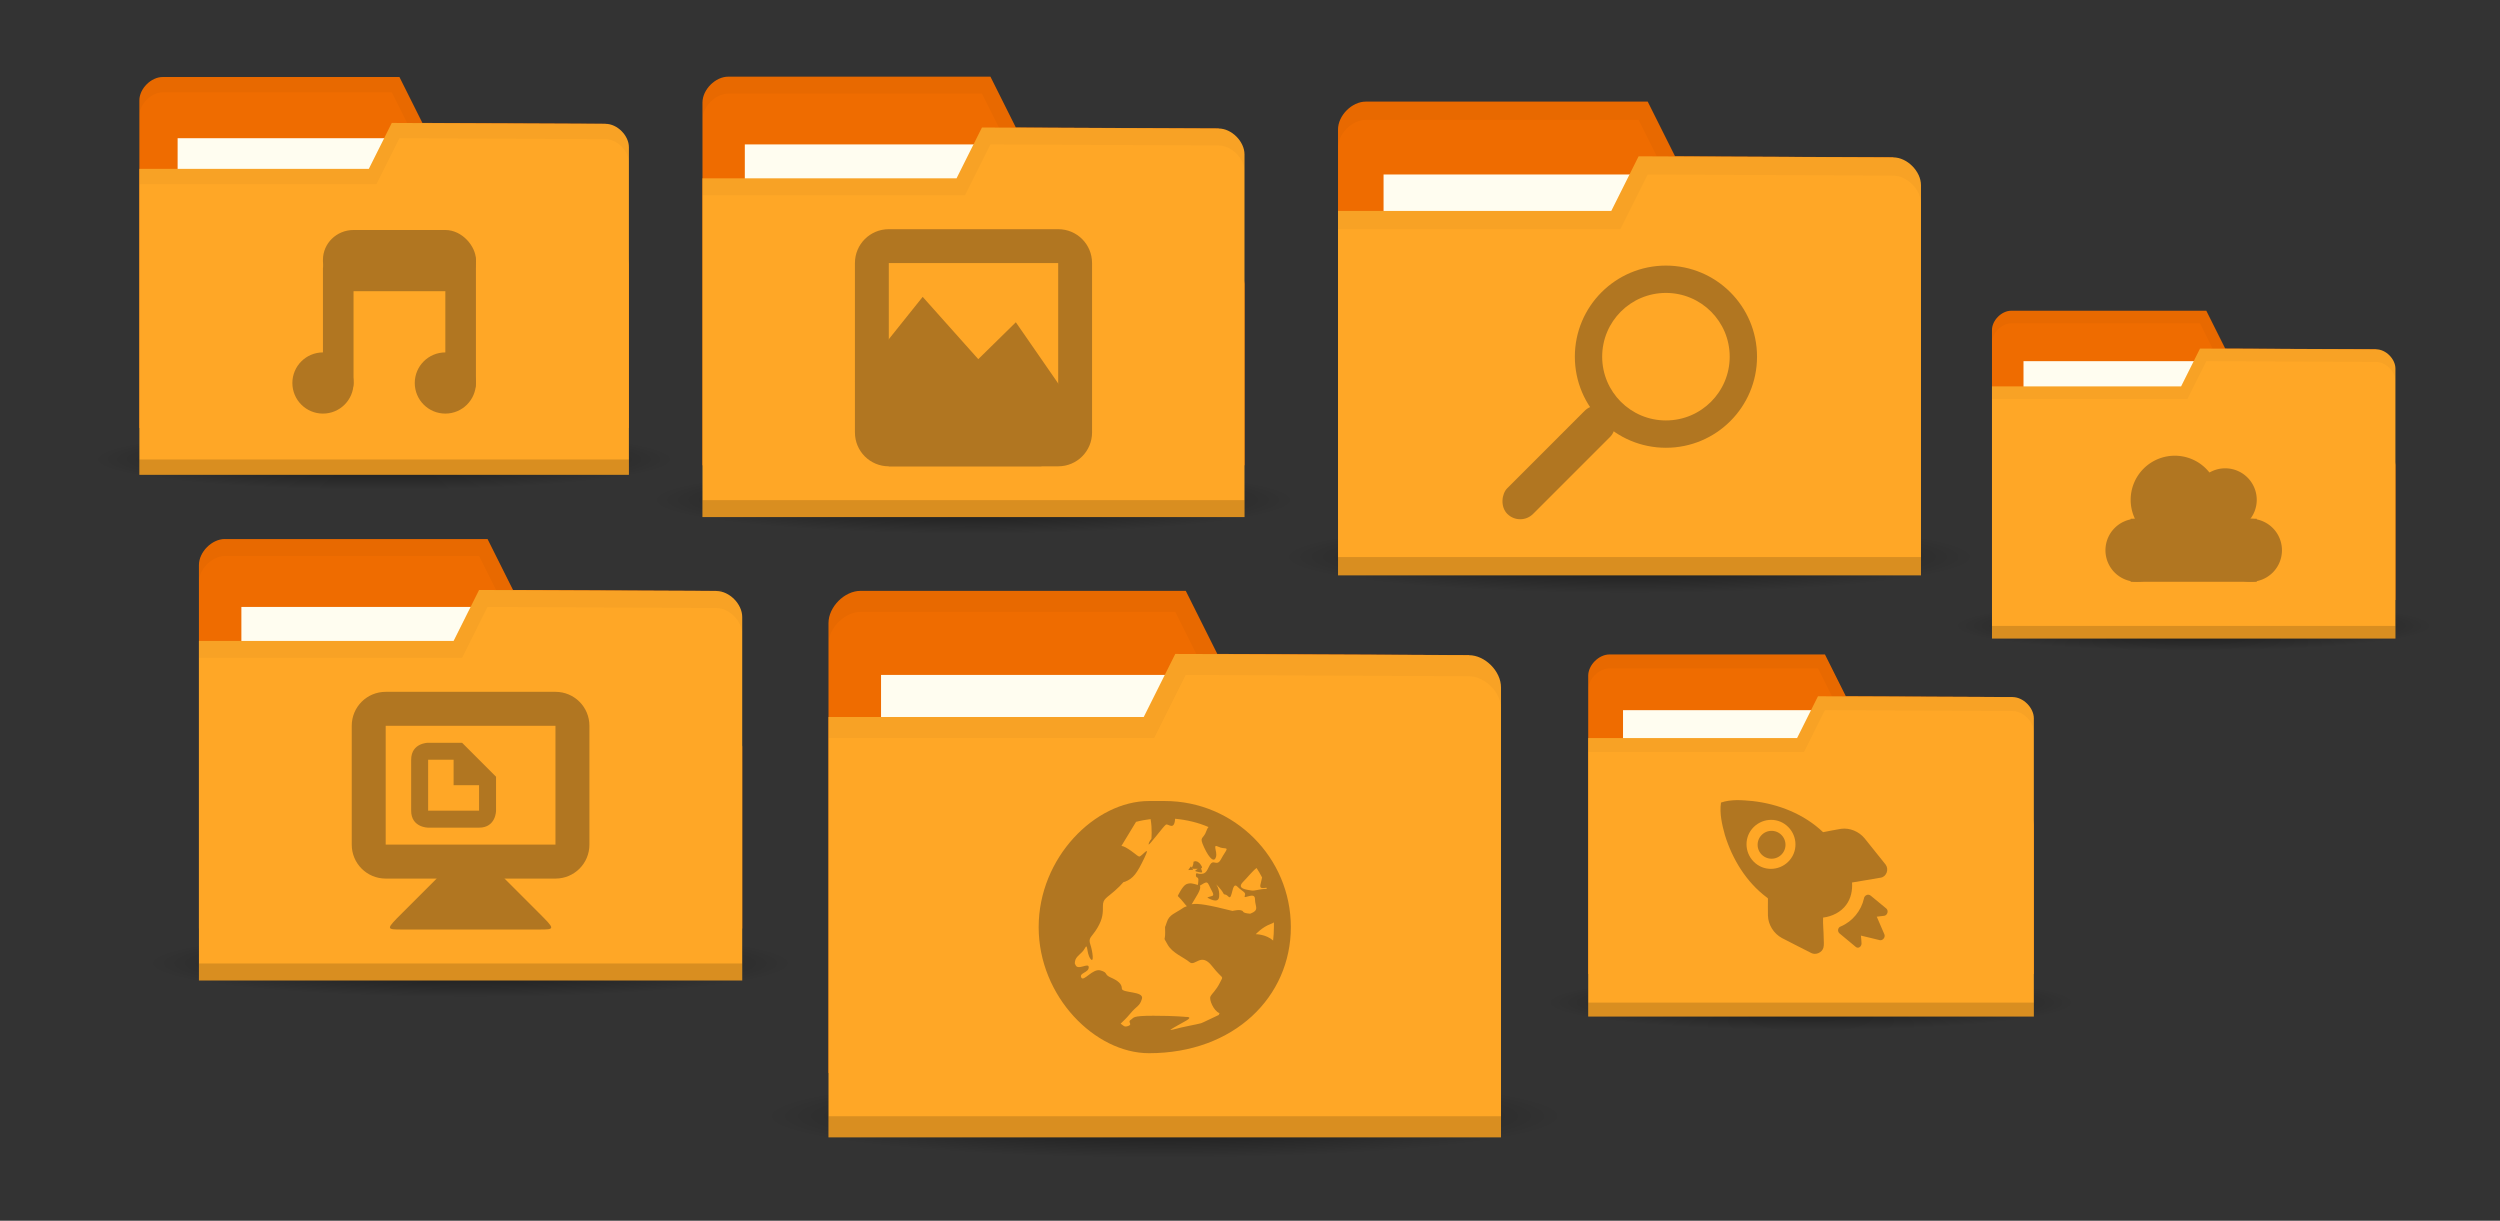 <?xml version="1.0" encoding="UTF-8" standalone="no"?>
<!-- Created with Inkscape (http://www.inkscape.org/) -->

<svg
   xmlns:dc="http://purl.org/dc/elements/1.1/"
   xmlns:cc="http://creativecommons.org/ns#"
   xmlns:rdf="http://www.w3.org/1999/02/22-rdf-syntax-ns#"
   xmlns:svg="http://www.w3.org/2000/svg"
   xmlns="http://www.w3.org/2000/svg"
   xmlns:sodipodi="http://sodipodi.sourceforge.net/DTD/sodipodi-0.dtd"
   xmlns:inkscape="http://www.inkscape.org/namespaces/inkscape"
   width="1024"
   height="500"
   viewBox="0 0 1024 500"
   id="svg2"
   version="1.1"
   inkscape:version="0.91 r13725"
   sodipodi:docname="feature.svg"
   inkscape:export-filename="/home/julijonas/progr/android/LibreExplorer/branding/feature.png"
   inkscape:export-xdpi="90"
   inkscape:export-ydpi="90">
  <rect x="0" y="0" width="1024" height="500" fill="#333333" stroke="none"/>
  <defs
     id="defs4">
    <radialGradient
       gradientUnits="userSpaceOnUse"
       gradientTransform="matrix(1,0,0,0.104,0,50.597)"
       r="33.5"
       cy="56.5"
       cx="32.5"
       id="radialGradient3964">
      <stop
         id="stop7796"
         style="stop-color:#000;stop-opacity:1" />
      <stop
         id="stop7798"
         style="stop-color:#000;stop-opacity:0"
         offset="1" />
    </radialGradient>
    <radialGradient
       gradientUnits="userSpaceOnUse"
       gradientTransform="matrix(1,0,0,0.104,0,50.597)"
       r="33.5"
       cy="56.5"
       cx="32.5"
       id="radialGradient3964-5">
      <stop
         id="stop7921"
         style="stop-color:#000;stop-opacity:1" />
      <stop
         id="stop7923"
         style="stop-color:#000;stop-opacity:0"
         offset="1" />
    </radialGradient>
    <radialGradient
       gradientUnits="userSpaceOnUse"
       gradientTransform="matrix(1,0,0,0.104,0,50.597)"
       r="33.5"
       cy="56.5"
       cx="32.5"
       id="radialGradient3964-1">
      <stop
         id="stop8485"
         style="stop-color:#000;stop-opacity:1" />
      <stop
         id="stop8487"
         style="stop-color:#000;stop-opacity:0"
         offset="1" />
    </radialGradient>
    <radialGradient
       gradientUnits="userSpaceOnUse"
       gradientTransform="matrix(1,0,0,0.104,0,50.597)"
       r="33.5"
       cy="56.5"
       cx="32.5"
       id="radialGradient3964-50">
      <stop
         id="stop8837"
         style="stop-color:#000;stop-opacity:1" />
      <stop
         id="stop8839"
         style="stop-color:#000;stop-opacity:0"
         offset="1" />
    </radialGradient>
    <radialGradient
       gradientUnits="userSpaceOnUse"
       gradientTransform="matrix(1,0,0,0.104,0,50.597)"
       r="33.5"
       cy="56.5"
       cx="32.5"
       id="radialGradient3964-2">
      <stop
         id="stop9688"
         style="stop-color:#000;stop-opacity:1" />
      <stop
         id="stop9690"
         style="stop-color:#000;stop-opacity:0"
         offset="1" />
    </radialGradient>
    <radialGradient
       gradientUnits="userSpaceOnUse"
       gradientTransform="matrix(1,0,0,0.104,0,50.597)"
       r="33.5"
       cy="56.5"
       cx="32.5"
       id="radialGradient3964-4">
      <stop
         id="stop10009"
         style="stop-color:#000;stop-opacity:1" />
      <stop
         id="stop10011"
         style="stop-color:#000;stop-opacity:0"
         offset="1" />
    </radialGradient>
    <radialGradient
       gradientUnits="userSpaceOnUse"
       gradientTransform="matrix(1,0,0,0.104,0,50.597)"
       r="33.5"
       cy="56.5"
       cx="32.5"
       id="radialGradient3964-8">
      <stop
         id="stop10492"
         style="stop-color:#000;stop-opacity:1" />
      <stop
         id="stop10494"
         style="stop-color:#000;stop-opacity:0"
         offset="1" />
    </radialGradient>
  </defs>
  <sodipodi:namedview
     id="base"
     pagecolor="#744500"
     bordercolor="#666666"
     borderopacity="1.0"
     inkscape:pageopacity="1"
     inkscape:pageshadow="2"
     inkscape:zoom="0.98994949"
     inkscape:cx="189.74904"
     inkscape:cy="236.89256"
     inkscape:document-units="px"
     inkscape:current-layer="layer1"
     showgrid="false"
     units="px"
     inkscape:window-width="1366"
     inkscape:window-height="724"
     inkscape:window-x="0"
     inkscape:window-y="0"
     inkscape:window-maximized="1" />
  <g
     inkscape:label="Layer 1"
     inkscape:groupmode="layer"
     id="layer1"
     transform="translate(0,-552.362)">
    <g
       id="g7800"
       transform="matrix(3.469,0,0,3.469,287.733,-2865.671)">
      <path
         id="path7802"
         style="opacity:0.6;fill:url(#radialGradient3964);fill-opacity:1;stroke:none"
         transform="matrix(1.134,0,0,1.143,-4.866,979.791)"
         d="m 66,56.5 a 33.5,3.5 0 1 1 -67,0 33.5,3.5 0 1 1 67,0 z"
         inkscape:connector-curvature="0" />
      <path
         id="path7804"
         style="fill:#ef6c00;fill-opacity:1;stroke:none"
         d="m 0,997.42 0,42.823 64,0 0,-21.412 -3.048,-18.353 -23.952,-0.118 -3,-6 -30.952,0 C 1.524,994.36 0,995.889 0,997.419 Z"
         inkscape:connector-curvature="0" />
      <rect
         id="rect7806"
         style="fill:#fffdf0;fill-opacity:1;stroke:none"
         y="1002.36"
         x="5"
         height="11.882"
         width="31.571" />
      <path
         id="path7808"
         style="opacity:0.03;fill:#000000;fill-opacity:1;stroke:none"
         transform="translate(0,988.362)"
         d="M 3.062,6 C 1.539,6 0,7.533 0,9.062 l 0,2 C 0,9.533 1.539,8 3.062,8 L 33,8 36,14 60.938,14.125 64,32.469 l 0,-2 L 60.938,12.125 37,12 34,6 Z"
         inkscape:connector-curvature="0" />
      <path
         id="path7810"
         style="fill:#ffa726;fill-opacity:1;stroke:none"
         d="m 64,1003.54 0,42.824 -64,0 0,-40 30,0 3,-6 27.952,0.118 c 1.524,0 3.048,1.529 3.048,3.059 z"
         inkscape:connector-curvature="0" />
      <path
         id="path7812"
         style="opacity:0.15;fill:#000000;fill-opacity:1;stroke:none"
         d="m 0,1044.36 0,2 64,0 0,-2 z"
         inkscape:connector-curvature="0" />
      <path
         id="path7814"
         style="opacity:0.03;fill:#000000;fill-opacity:1;stroke:none"
         transform="translate(0,988.362)"
         d="m 33,12 -3,6 -30,0 0,2 31,0 3,-6 26.938,0.125 c 1.524,0 3.063,1.533 3.063,3.063 l 0,-2 c 0,-1.529 -1.539,-3.063 -3.063,-3.063 z"
         inkscape:connector-curvature="0" />
      <g
         id="g7816"
         style="opacity:1"
         transform="matrix(2,0,0,2,60.843,-1040.591)">
        <g
           id="g7818"
           style="fill:#b17621;fill-opacity:1"
           transform="translate(-22.421,1025.477)">
          <g
             id="g7820"
             style="fill-rule:evenodd"
             transform="translate(0,-1036.362)">
            <path
               id="path7822"
               d="m 1,1046.36 4,-5 3.282,3.678 2.218,-2.178 4.5,6.5 -3,2 -9,0 z"
               inkscape:connector-curvature="0" />
          </g>
        </g>
        <path
           id="path7824"
           style="fill:#b17621;fill-opacity:1"
           d="m -19.421,1026.48 c -1.108,0 -2,0.892 -2,2 l 0,10 c 0,1.108 0.892,2 2,2 l 10,0 c 1.108,0 2,-0.892 2,-2 l 0,-10 c 0,-1.108 -0.892,-2 -2,-2 z m 0,2 10,0 0,10 -10,0 z"
           inkscape:connector-curvature="0" />
      </g>
    </g>
    <flowRoot
       xml:space="preserve"
       id="flowRoot7846"
       style="fill:black;stroke:none;stroke-opacity:1;stroke-width:1px;stroke-linejoin:miter;stroke-linecap:butt;fill-opacity:1;font-family:sans-serif;font-style:normal;font-weight:normal;font-size:40px;line-height:125%;letter-spacing:0px;word-spacing:0px"><flowRegion
         id="flowRegion7848"><rect
           id="rect7850"
           width="287.893"
           height="181.827"
           x="396.99"
           y="208.066" /></flowRegion><flowPara
         id="flowPara7852" /></flowRoot>    <flowRoot
       xml:space="preserve"
       id="flowRoot7854"
       style="fill:black;stroke:none;stroke-opacity:1;stroke-width:1px;stroke-linejoin:miter;stroke-linecap:butt;fill-opacity:1;font-family:sans-serif;font-style:normal;font-weight:normal;font-size:40px;line-height:125%;letter-spacing:0px;word-spacing:0px"><flowRegion
         id="flowRegion7856"><rect
           id="rect7858"
           width="405.071"
           height="258.599"
           x="260.619"
           y="128.264" /></flowRegion><flowPara
         id="flowPara7860" /></flowRoot>    <g
       id="g7925"
       transform="matrix(3.731,0,0,3.731,548.051,-3115.973)">
      <path
         id="path7927"
         style="opacity:0.6;fill:url(#radialGradient3964-5);fill-opacity:1;stroke:none"
         transform="matrix(1.134,0,0,1.143,-4.866,979.791)"
         d="M 66,56.5 C 66,58.433 51.002,60 32.5,60 13.998,60 -1,58.433 -1,56.5 -1,54.567 13.998,53 32.5,53 51.002,53 66,54.567 66,56.5 Z"
         inkscape:connector-curvature="0" />
      <path
         id="path7929"
         style="fill:#ef6c00;fill-opacity:1;stroke:none"
         d="m 0,997.42 0,42.823 64,0 0,-21.412 -3.048,-18.353 -23.952,-0.118 -3,-6 -30.952,0 C 1.524,994.36 0,995.889 0,997.419 Z"
         inkscape:connector-curvature="0" />
      <rect
         id="rect7931"
         style="fill:#fffdf0;fill-opacity:1;stroke:none"
         y="1002.36"
         x="5"
         height="11.882"
         width="31.571" />
      <path
         id="path7933"
         style="opacity:0.03;fill:#000000;fill-opacity:1;stroke:none"
         transform="translate(0,988.362)"
         d="M 3.062,6 C 1.539,6 0,7.533 0,9.062 l 0,2 C 0,9.533 1.539,8 3.062,8 L 33,8 36,14 60.938,14.125 64,32.469 l 0,-2 L 60.938,12.125 37,12 34,6 Z"
         inkscape:connector-curvature="0" />
      <path
         id="path7935"
         style="fill:#ffa726;fill-opacity:1;stroke:none"
         d="m 64,1003.54 0,42.824 -64,0 0,-40 30,0 3,-6 27.952,0.118 c 1.524,0 3.048,1.529 3.048,3.059 z"
         inkscape:connector-curvature="0" />
      <path
         id="path7937"
         style="opacity:0.15;fill:#000000;fill-opacity:1;stroke:none"
         d="m 0,1044.36 0,2 64,0 0,-2 z"
         inkscape:connector-curvature="0" />
      <path
         id="path7939"
         style="opacity:0.03;fill:#000000;fill-opacity:1;stroke:none"
         transform="translate(0,988.362)"
         d="m 33,12 -3,6 -30,0 0,2 31,0 3,-6 26.938,0.125 c 1.524,0 3.063,1.533 3.063,3.063 l 0,-2 c 0,-1.529 -1.539,-3.063 -3.063,-3.063 z"
         inkscape:connector-curvature="0" />
      <g
         id="g7941"
         style="opacity:1">
        <rect
           id="rect7943"
           style="opacity:1;fill:#b17621;fill-opacity:1;stroke:none"
           width="4"
           height="16"
           x="746.38"
           y="706.09"
           rx="2"
           transform="matrix(0.707,0.707,-0.707,0.707,0,0)" />
        <path
           id="path7945"
           style="opacity:1;fill:#b17621;fill-opacity:1;stroke:none"
           d="m 36,24 c -5.523,0 -10,4.477 -10,10 0,5.523 4.477,10 10,10 5.523,0 10,-4.477 10,-10 0,-5.523 -4.477,-10 -10,-10 z m 0,3 c 3.866,0 7,3.134 7,7 0,3.866 -3.134,7 -7,7 -3.866,0 -7,-3.134 -7,-7 0,-3.866 3.134,-7 7,-7 z"
           transform="translate(0,988.362)"
           inkscape:connector-curvature="0" />
      </g>
    </g>
    <g
       id="g8489"
       transform="matrix(4.304,0,0,4.304,339.355,-3485.346)">
      <path
         id="path8491"
         style="opacity:0.6;fill:url(#radialGradient3964-1);fill-opacity:1;stroke:none"
         transform="matrix(1.134,0,0,1.143,-4.866,979.791)"
         d="m 66,56.5 a 33.5,3.5 0 1 1 -67,0 33.5,3.5 0 1 1 67,0 z"
         inkscape:connector-curvature="0" />
      <path
         id="path8493"
         style="fill:#ef6c00;fill-opacity:1;stroke:none"
         d="m 0,997.42 0,42.823 64,0 0,-21.412 -3.048,-18.353 -23.952,-0.118 -3,-6 -30.952,0 C 1.524,994.36 0,995.889 0,997.419 Z"
         inkscape:connector-curvature="0" />
      <rect
         id="rect8495"
         style="fill:#fffdf0;fill-opacity:1;stroke:none"
         y="1002.36"
         x="5"
         height="11.882"
         width="31.571" />
      <path
         id="path8497"
         style="opacity:0.03;fill:#000000;fill-opacity:1;stroke:none"
         transform="translate(0,988.362)"
         d="M 3.062,6 C 1.539,6 0,7.533 0,9.062 l 0,2 C 0,9.533 1.539,8 3.062,8 L 33,8 36,14 60.938,14.125 64,32.469 l 0,-2 L 60.938,12.125 37,12 34,6 Z"
         inkscape:connector-curvature="0" />
      <path
         id="path8499"
         style="fill:#ffa726;fill-opacity:1;stroke:none"
         d="m 64,1003.54 0,42.824 -64,0 0,-40 30,0 3,-6 27.952,0.118 c 1.524,0 3.048,1.529 3.048,3.059 z"
         inkscape:connector-curvature="0" />
      <path
         id="path8501"
         style="opacity:0.15;fill:#000000;fill-opacity:1;stroke:none"
         d="m 0,1044.36 0,2 64,0 0,-2 z"
         inkscape:connector-curvature="0" />
      <path
         id="path8503"
         style="opacity:0.03;fill:#000000;fill-opacity:1;stroke:none"
         transform="translate(0,988.362)"
         d="m 33,12 -3,6 -30,0 0,2 31,0 3,-6 26.938,0.125 c 1.524,0 3.063,1.533 3.063,3.063 l 0,-2 c 0,-1.529 -1.539,-3.063 -3.063,-3.063 z"
         inkscape:connector-curvature="0" />
      <path
         id="path8505"
         style="color:#000000;opacity:1;fill:#b17621;fill-opacity:1"
         d="m 30.5,1014.36 c -5.118,0 -10.5,5.382 -10.5,12 0,6.618 5.382,12 10.5,12 8.118,0 13.5,-5.382 13.5,-12 0,-6.618 -5.382,-12 -12,-12 z m 2.475,1.688 c 1.119,0.104 2.202,0.359 3.188,0.788 -0.076,0.095 -0.134,0.178 -0.187,0.337 -0.303,0.909 -0.755,0.476 -0.225,1.612 0.53,1.136 0.973,1.43 1.125,0.9 0.152,-0.53 -0.381,-1.278 0.225,-0.975 0.606,0.303 1.055,-0.082 0.6,0.601 -0.455,0.682 -0.445,1.051 -0.975,0.9 -0.53,-0.152 -0.52,0.899 -1.05,1.05 -0.53,0.152 -0.712,-0.229 -0.712,0.15 0,0.379 0.301,0.031 0.225,0.638 -0.023,0.186 -0.016,0.219 -0.038,0.3 -0.498,-0.143 -0.72,-0.221 -1.087,-0.077 -0.379,0.152 -0.825,1.125 -0.825,1.125 0.473,0.473 0.693,0.814 0.862,0.975 -0.106,0.053 -0.233,0.075 -0.337,0.15 -0.758,0.531 -1.348,0.63 -1.575,1.387 -0.227,0.758 -0.15,0.064 -0.15,0.975 0,0.909 -0.23,0.292 0.225,1.125 0.455,0.833 1.57,1.233 2.1,1.687 0.53,0.454 1.077,-0.989 2.138,0.375 1.061,1.363 1.129,0.817 0.75,1.575 -0.379,0.758 -0.748,1.01 -0.9,1.312 -0.152,0.303 0.295,1.348 0.825,1.575 0.011,0 0.026,0 0.038,0 -0.028,0.065 -0.047,0.123 -0.075,0.188 -0.687,0.312 -1.529,0.742 -1.688,0.787 -0.375,0.108 -1.698,0.332 -2.662,0.6 -0.121,0.034 -0.215,0.034 -0.263,0.039 0.12,-0.13 1.068,-0.626 1.537,-0.9 0.643,-0.376 -0.038,-0.338 -0.038,-0.338 0,0 -1.023,-0.114 -3.112,-0.114 -1.045,0 -1.497,0.047 -1.725,0.114 -0.114,0.034 -0.17,0.068 -0.225,0.112 -0.055,0.047 -0.094,0.096 -0.187,0.15 -0.375,0.214 0.22,0.439 -0.262,0.6 -0.362,0.12 -0.404,0 -0.712,-0.226 0.22,-0.219 0.524,-0.483 0.9,-0.938 0.682,-0.825 0.898,-0.675 1.125,-1.425 0.227,-0.75 -1.912,-0.525 -1.912,-0.975 0,-0.45 -0.368,-0.75 -1.05,-1.05 -0.682,-0.3 -0.217,-0.45 -0.975,-0.675 -0.758,-0.224 -1.61,1.125 -1.837,0.675 -0.227,-0.45 0.712,-0.45 0.712,-0.975 0,-0.512 -1.081,0.387 -1.275,-0.263 -0.005,-0.024 -0.034,-0.024 -0.038,-0.039 -0.019,-0.095 -0.007,-0.15 0,-0.224 0.048,-0.539 0.672,-0.75 0.938,-1.275 0.303,-0.599 0.146,0.45 0.525,0.975 0.379,0.525 0.227,-0.675 0,-1.35 -0.227,-0.675 0.145,-0.675 0.675,-1.575 0.53,-0.9 0.525,-1.425 0.525,-2.1 0,-0.675 0.367,-0.749 1.125,-1.425 0.347,-0.309 0.62,-0.579 0.825,-0.825 0.05,-0.024 0.1,-0.024 0.15,-0.039 0.804,-0.322 1.141,-0.804 1.837,-2.25 0.696,-1.446 -0.273,-0.096 -0.488,-0.15 -0.214,-0.053 -0.525,-0.434 -1.275,-0.862 -0.155,-0.088 -0.293,-0.13 -0.412,-0.149 l 1.388,-2.288 c 0.444,-0.12 0.922,-0.202 1.387,-0.263 0.17,0.97 0.075,1.875 0.075,1.875 0,0 -0.262,0.311 -0.262,0.525 0,0.214 1.436,-1.768 1.65,-1.875 0.214,-0.108 0.755,0.568 0.862,-0.45 0.006,-0.059 -0.007,-0.06 0,-0.112 z m 2.025,4.05 c -0.077,-0.024 -0.168,0 -0.262,0.039 0,0.265 -0.103,0.458 -0.15,0.562 -0.028,-0.048 -0.113,-0.112 -0.113,-0.112 -0.114,0.21 -0.359,0.394 -0.113,0.337 0.246,-0.055 0.433,0.096 0.263,-0.112 -0.033,-0.039 -0.017,-0.023 -0.038,-0.039 0.032,0.024 0.092,0.039 0.225,0.039 0.149,0 0.229,0 0.337,0 -0.183,0.135 -0.382,0.193 -0.113,0.263 0.36,0.095 0.525,0.114 0.525,0.039 0,-0.075 -0.112,-0.337 -0.112,-0.337 0.07,-0.029 0.136,-0.064 0.075,-0.188 -0.114,-0.226 -0.294,-0.452 -0.525,-0.487 z m 5.738,0.637 c 0.187,0.291 0.367,0.59 0.525,0.9 -0.104,0.605 -0.369,1.013 0.075,1.013 0.124,0 0.235,-0.027 0.337,-0.039 0.014,0.036 0.024,0.077 0.038,0.112 -0.758,0 -1.121,0.226 -1.5,0.15 -0.379,-0.077 -1.432,-0.144 -0.75,-0.825 0.399,-0.399 0.896,-1.032 1.275,-1.313 z m -4.725,1.388 c 0.07,0.023 0.131,0.095 0.187,0.224 0.227,0.531 0.603,0.974 0.3,1.05 -0.303,0.075 -0.45,0.15 -0.45,0.15 0,0 1.049,0.682 1.125,-0.075 0.076,-0.758 -0.3,-1.201 -0.3,-1.201 0,0 0.523,0.522 0.675,0.825 0.152,0.303 0.146,0 0.525,0.375 0.379,0.378 0.295,-1.506 0.825,-0.975 0.53,0.53 0.864,0.521 0.712,0.9 -0.152,0.379 0.975,-0.458 0.975,0.3 0,0.73 0.466,1.027 -0.45,1.388 -0.347,-0.024 -0.621,-0.082 -0.675,-0.188 -0.152,-0.303 -1.012,-0.075 -1.012,-0.075 -2.266,-0.566 -3.25,-0.746 -3.9,-0.637 0.012,-0.024 0.024,-0.024 0.038,-0.039 0.331,-0.597 0.955,-1.426 0.75,-1.725 0.289,-0.166 0.515,-0.349 0.675,-0.3 z m 6.375,3.787 c 0.007,0.152 0,0.296 0,0.45 0,0.427 -0.026,0.862 -0.075,1.275 -0.682,-0.606 -1.65,-0.6 -1.65,-0.6 0,0 0.592,-0.672 1.425,-0.975 0.104,-0.039 0.216,-0.089 0.3,-0.15 z"
         inkscape:connector-curvature="0" />
    </g>
    <g
       id="g8841"
       transform="matrix(2.852,0,0,2.852,650.532,-2015.486)">
      <path
         id="path8843"
         style="opacity:0.6;fill:url(#radialGradient3964-50);fill-opacity:1;stroke:none"
         transform="matrix(1.134,0,0,1.143,-4.866,979.791)"
         d="M 66,56.5 C 66,58.433 51.002,60 32.5,60 13.998,60 -1,58.433 -1,56.5 -1,54.567 13.998,53 32.5,53 51.002,53 66,54.567 66,56.5 Z"
         inkscape:connector-curvature="0" />
      <path
         id="path8845"
         style="fill:#ef6c00;fill-opacity:1;stroke:none"
         d="m 0,997.42 0,42.823 64,0 0,-21.412 -3.048,-18.353 -23.952,-0.118 -3,-6 -30.952,0 C 1.524,994.36 0,995.889 0,997.419 Z"
         inkscape:connector-curvature="0" />
      <rect
         id="rect8847"
         style="fill:#fffdf0;fill-opacity:1;stroke:none"
         y="1002.36"
         x="5"
         height="11.882"
         width="31.571" />
      <path
         id="path8849"
         style="opacity:0.03;fill:#000000;fill-opacity:1;stroke:none"
         transform="translate(0,988.362)"
         d="M 3.062,6 C 1.539,6 0,7.533 0,9.062 l 0,2 C 0,9.533 1.539,8 3.062,8 L 33,8 36,14 60.938,14.125 64,32.469 l 0,-2 L 60.938,12.125 37,12 34,6 Z"
         inkscape:connector-curvature="0" />
      <path
         id="path8851"
         style="fill:#ffa726;fill-opacity:1;stroke:none"
         d="m 64,1003.54 0,42.824 -64,0 0,-40 30,0 3,-6 27.952,0.118 c 1.524,0 3.048,1.529 3.048,3.059 z"
         inkscape:connector-curvature="0" />
      <path
         id="path8853"
         style="opacity:0.15;fill:#000000;fill-opacity:1;stroke:none"
         d="m 0,1044.36 0,2 64,0 0,-2 z"
         inkscape:connector-curvature="0" />
      <path
         id="path8855"
         style="opacity:0.03;fill:#000000;fill-opacity:1;stroke:none"
         transform="translate(0,988.362)"
         d="m 33,12 -3,6 -30,0 0,2 31,0 3,-6 26.938,0.125 c 1.524,0 3.063,1.533 3.063,3.063 l 0,-2 c 0,-1.529 -1.539,-3.063 -3.063,-3.063 z"
         inkscape:connector-curvature="0" />
      <path
         id="path8857"
         style="opacity:1;fill:#b17621;fill-opacity:1;fill-rule:nonzero;stroke:none"
         d="m 21.303,1015.28 c -0.771,0.024 -1.499,0.096 -2.233,0.351 -0.231,1.565 0.15,3.188 0.569,4.688 1.067,3.44 3.048,6.705 5.954,8.895 0.107,0.102 0.258,0.124 0.219,0.307 -0.015,0.762 -0.002,1.558 0,2.323 0.031,1.336 0.835,2.612 2.01,3.242 1.399,0.737 2.794,1.42 4.203,2.147 0.648,0.344 1.548,-0.05 1.751,-0.745 0.124,-0.457 0.037,-0.936 0.044,-1.402 -0.005,-0.982 -0.126,-1.967 -0.088,-2.936 1.282,-0.158 2.571,-0.78 3.327,-1.84 0.674,-0.904 0.914,-2.074 0.832,-3.199 1.371,-0.245 2.785,-0.452 4.159,-0.701 0.814,-0.164 1.166,-1.222 0.657,-1.884 -1,-1.268 -2,-2.509 -3.02,-3.768 -0.821,-0.981 -2.106,-1.525 -3.371,-1.358 -0.858,0.138 -1.737,0.323 -2.583,0.483 -2.733,-2.605 -6.406,-4.049 -10.114,-4.469 -0.761,-0.07 -1.55,-0.144 -2.32,-0.132 z m 4.641,2.848 c 0.896,-0.08 1.794,0.168 2.539,0.789 1.491,1.242 1.723,3.459 0.482,4.951 -1.241,1.492 -3.457,1.724 -4.947,0.482 -1.491,-1.242 -1.723,-3.459 -0.482,-4.951 0.621,-0.746 1.512,-1.188 2.408,-1.27 z m 14.317,10.735 c -0.307,-0.028 -0.612,0.205 -0.657,0.526 -0.391,1.778 -1.654,3.322 -3.327,4.03 -0.436,0.138 -0.533,0.722 -0.175,1.01 0.734,0.612 1.583,1.32 2.32,1.928 0.359,0.305 0.826,-0.026 0.832,-0.482 -0.012,-0.373 -0.054,-0.771 -0.088,-1.139 0.914,0.196 1.81,0.457 2.714,0.657 0.426,0.088 0.83,-0.426 0.657,-0.832 -0.358,-0.858 -0.727,-1.688 -1.095,-2.541 0.37,-0.044 0.726,-0.074 1.095,-0.132 0.456,-0.09 0.634,-0.754 0.263,-1.052 -0.739,-0.622 -1.485,-1.223 -2.233,-1.84 -0.088,-0.07 -0.204,-0.122 -0.306,-0.132 z"
         inkscape:connector-curvature="0" />
      <path
         id="path8859"
         style="opacity:1;fill:#b17621;fill-opacity:1;fill-rule:evenodd;stroke:none"
         transform="translate(-0.668,988.694)"
         d="m 29,33 a 2,2 0 1 1 -4,0 2,2 0 1 1 4,0 z"
         inkscape:connector-curvature="0" />
    </g>
    <g
       id="g9692"
       transform="matrix(3.477,0,0,3.477,81.485,-2684.24)">
      <path
         id="path9694"
         style="opacity:0.6;fill:url(#radialGradient3964-2);fill-opacity:1;stroke:none"
         transform="matrix(1.134,0,0,1.143,-4.866,979.791)"
         d="m 66,56.5 a 33.5,3.5 0 1 1 -67,0 33.5,3.5 0 1 1 67,0 z"
         inkscape:connector-curvature="0" />
      <path
         id="path9696"
         style="fill:#ef6c00;fill-opacity:1;stroke:none"
         d="m 0,997.42 0,42.823 64,0 0,-21.412 -3.048,-18.353 -23.952,-0.118 -3,-6 -30.952,0 C 1.524,994.36 0,995.889 0,997.419 Z"
         inkscape:connector-curvature="0" />
      <rect
         id="rect9698"
         style="fill:#fffdf0;fill-opacity:1;stroke:none"
         y="1002.36"
         x="5"
         height="11.882"
         width="31.571" />
      <path
         id="path9700"
         style="opacity:0.03;fill:#000000;fill-opacity:1;stroke:none"
         transform="translate(0,988.362)"
         d="M 3.062,6 C 1.539,6 0,7.533 0,9.062 l 0,2 C 0,9.533 1.539,8 3.062,8 L 33,8 36,14 60.938,14.125 64,32.469 l 0,-2 L 60.938,12.125 37,12 34,6 Z"
         inkscape:connector-curvature="0" />
      <path
         id="path9702"
         style="fill:#ffa726;fill-opacity:1;stroke:none"
         d="m 64,1003.54 0,42.824 -64,0 0,-40 30,0 3,-6 27.952,0.118 c 1.524,0 3.048,1.529 3.048,3.059 z"
         inkscape:connector-curvature="0" />
      <path
         id="path9704"
         style="opacity:0.15;fill:#000000;fill-opacity:1;stroke:none"
         d="m 0,1044.36 0,2 64,0 0,-2 z"
         inkscape:connector-curvature="0" />
      <path
         id="path9706"
         style="opacity:0.03;fill:#000000;fill-opacity:1;stroke:none"
         transform="translate(0,988.362)"
         d="m 33,12 -3,6 -30,0 0,2 31,0 3,-6 26.938,0.125 c 1.524,0 3.063,1.533 3.063,3.063 l 0,-2 c 0,-1.529 -1.539,-3.063 -3.063,-3.063 z"
         inkscape:connector-curvature="0" />
      <g
         id="g9708"
         style="opacity:1">
        <path
           id="path9710"
           style="fill:#b17621;fill-opacity:1"
           d="m 25,1020.36 0,6 c 0,2 2,2 2,2 l 6,0 c 2,0 2,-2 2,-2 l 0,-4 -4,-4 -3.999,0 c 0,0 -2,0 -2,2 z m 2,0 3,0 0,3 3,0 0,3 -6,0 z"
           inkscape:connector-curvature="0" />
        <path
           id="path9712"
           style="opacity:1;fill:#b17621;fill-opacity:1;stroke:none"
           d="m 28,1034.36 -4,4 c -2,2 -2,2 0,2 l 16,0 c 2,0 2,0 0,-2 l -4,-4 0,-2 -8,0 z"
           inkscape:connector-curvature="0" />
        <path
           id="path9714"
           style="opacity:1;fill:#b17621;fill-opacity:1;stroke:none"
           d="m 22,1012.36 c -2.216,0 -4,1.784 -4,4 l 0,14 c 0,2.216 1.784,4 4,4 l 20,0 c 2.216,0 4,-1.784 4,-4 l 0,-14 c 0,-2.216 -1.784,-4 -4,-4 z m 0,4 20,0 0,14 -20,0 z"
           inkscape:connector-curvature="0" />
      </g>
    </g>
    <g
       id="g10013"
       transform="matrix(2.582,0,0,2.582,815.917,-1887.798)">
      <path
         id="path10015"
         style="opacity:0.6;fill:url(#radialGradient3964-4);fill-opacity:1;stroke:none"
         transform="matrix(1.134,0,0,1.143,-4.866,979.791)"
         d="M 66,56.5 C 66,58.433 51.002,60 32.5,60 13.998,60 -1,58.433 -1,56.5 -1,54.567 13.998,53 32.5,53 51.002,53 66,54.567 66,56.5 Z"
         inkscape:connector-curvature="0" />
      <path
         id="path10017"
         style="fill:#ef6c00;fill-opacity:1;stroke:none"
         d="m 0,997.42 0,42.823 64,0 0,-21.412 -3.048,-18.353 -23.952,-0.118 -3,-6 -30.952,0 C 1.524,994.36 0,995.889 0,997.419 Z"
         inkscape:connector-curvature="0" />
      <rect
         id="rect10019"
         style="fill:#fffdf0;fill-opacity:1;stroke:none"
         y="1002.36"
         x="5"
         height="11.882"
         width="31.571" />
      <path
         id="path10021"
         style="opacity:0.03;fill:#000000;fill-opacity:1;stroke:none"
         transform="translate(0,988.362)"
         d="M 3.062,6 C 1.539,6 0,7.533 0,9.062 l 0,2 C 0,9.533 1.539,8 3.062,8 L 33,8 36,14 60.938,14.125 64,32.469 l 0,-2 L 60.938,12.125 37,12 34,6 Z"
         inkscape:connector-curvature="0" />
      <path
         id="path10023"
         style="fill:#ffa726;fill-opacity:1;stroke:none"
         d="m 64,1003.54 0,42.824 -64,0 0,-40 30,0 3,-6 27.952,0.118 c 1.524,0 3.048,1.529 3.048,3.059 z"
         inkscape:connector-curvature="0" />
      <path
         id="path10025"
         style="opacity:0.15;fill:#000000;fill-opacity:1;stroke:none"
         d="m 0,1044.36 0,2 64,0 0,-2 z"
         inkscape:connector-curvature="0" />
      <path
         id="path10027"
         style="opacity:0.03;fill:#000000;fill-opacity:1;stroke:none"
         transform="translate(0,988.362)"
         d="m 33,12 -3,6 -30,0 0,2 31,0 3,-6 26.938,0.125 c 1.524,0 3.063,1.533 3.063,3.063 l 0,-2 c 0,-1.529 -1.539,-3.063 -3.063,-3.063 z"
         inkscape:connector-curvature="0" />
      <g
         id="g10029"
         style="opacity:1"
         transform="matrix(2,0,0,2,10,-1059.362)">
        <path
           id="path10031"
           style="fill:#b17621;fill-opacity:1;stroke:none"
           d="m 9,1045.86 a 2.5,2.5 0 0 1 -2.5,2.5 2.5,2.5 0 0 1 -2.5,-2.5 2.5,2.5 0 0 1 2.5,-2.5 2.5,2.5 0 0 1 2.5,2.5 z"
           inkscape:connector-curvature="0" />
        <path
           id="path10033"
           style="fill:#b17621;fill-opacity:1;stroke:none"
           d="m 13,1041.86 a 3.5,3.5 0 0 1 -3.5,3.5 3.5,3.5 0 0 1 -3.5,-3.5 3.5,3.5 0 0 1 3.5,-3.5 3.5,3.5 0 0 1 3.5,3.5 z"
           inkscape:connector-curvature="0" />
        <path
           id="path10035"
           style="fill:#b17621;fill-opacity:1;stroke:none"
           d="m 16,1041.86 a 2.5,2.5 0 0 1 -2.5,2.5 2.5,2.5 0 0 1 -2.5,-2.5 2.5,2.5 0 0 1 2.5,-2.5 2.5,2.5 0 0 1 2.5,2.5 z"
           inkscape:connector-curvature="0" />
        <path
           id="path10037"
           style="fill:#b17621;fill-opacity:1;stroke:none"
           d="m 18,1045.86 a 2.5,2.5 0 0 1 -2.5,2.5 2.5,2.5 0 0 1 -2.5,-2.5 2.5,2.5 0 0 1 2.5,-2.5 2.5,2.5 0 0 1 2.5,2.5 z"
           inkscape:connector-curvature="0" />
        <path
           id="path10039"
           style="fill:#b17621;fill-opacity:1;stroke:none"
           d="m 6,1043.36 10,0 0,5 -10,0 z"
           inkscape:connector-curvature="0" />
      </g>
    </g>
    <g
       id="g10496"
       transform="matrix(3.133,0,0,3.133,57.087,-2531.421)">
      <path
         id="path10498"
         style="opacity:0.6;fill:url(#radialGradient3964-8);fill-opacity:1;stroke:none"
         transform="matrix(1.134,0,0,1.143,-4.866,979.791)"
         d="m 66,56.5 a 33.5,3.5 0 1 1 -67,0 33.5,3.5 0 1 1 67,0 z"
         inkscape:connector-curvature="0" />
      <path
         id="path10500"
         style="fill:#ef6c00;fill-opacity:1;stroke:none"
         d="m 0,997.42 0,42.823 64,0 0,-21.412 -3.048,-18.353 -23.952,-0.118 -3,-6 -30.952,0 C 1.524,994.36 0,995.889 0,997.419 Z"
         inkscape:connector-curvature="0" />
      <rect
         id="rect10502"
         style="fill:#fffdf0;fill-opacity:1;stroke:none"
         y="1002.36"
         x="5"
         height="11.882"
         width="31.571" />
      <path
         id="path10504"
         style="opacity:0.03;fill:#000000;fill-opacity:1;stroke:none"
         transform="translate(0,988.362)"
         d="M 3.062,6 C 1.539,6 0,7.533 0,9.062 l 0,2 C 0,9.533 1.539,8 3.062,8 L 33,8 36,14 60.938,14.125 64,32.469 l 0,-2 L 60.938,12.125 37,12 34,6 Z"
         inkscape:connector-curvature="0" />
      <path
         id="path10506"
         style="fill:#ffa726;fill-opacity:1;stroke:none"
         d="m 64,1003.54 0,42.824 -64,0 0,-40 30,0 3,-6 27.952,0.118 c 1.524,0 3.048,1.529 3.048,3.059 z"
         inkscape:connector-curvature="0" />
      <path
         id="path10508"
         style="opacity:0.15;fill:#000000;fill-opacity:1;stroke:none"
         d="m 0,1044.36 0,2 64,0 0,-2 z"
         inkscape:connector-curvature="0" />
      <path
         id="path10510"
         style="opacity:0.03;fill:#000000;fill-opacity:1;stroke:none"
         transform="translate(0,988.362)"
         d="m 33,12 -3,6 -30,0 0,2 31,0 3,-6 26.938,0.125 c 1.524,0 3.063,1.533 3.063,3.063 l 0,-2 c 0,-1.529 -1.539,-3.063 -3.063,-3.063 z"
         inkscape:connector-curvature="0" />
      <g
         id="g10512"
         style="opacity:1"
         transform="translate(1,0)">
        <path
           id="path10514"
           style="fill:#b17621;fill-opacity:1;stroke:none"
           d="M -5,8.259 C -5,9.221 -5.816,10 -6.823,10 c -1.01,0 -1.823,-0.78 -1.823,-1.741 0,-0.962 0.816,-1.741 1.823,-1.741 1.01,0 1.823,0.78 1.823,1.741 z"
           transform="matrix(2.194,0,0,2.297,37.972,1015.393)"
           inkscape:connector-curvature="0" />
        <path
           id="path10516"
           style="fill:#b17621;fill-opacity:1;stroke:none"
           transform="matrix(2.194,0,0,2.297,53.972,1015.393)"
           d="M -5,8.259 C -5,9.221 -5.816,10 -6.823,10 c -1.01,0 -1.823,-0.78 -1.823,-1.741 0,-0.962 0.816,-1.741 1.823,-1.741 1.01,0 1.823,0.78 1.823,1.741 z"
           inkscape:connector-curvature="0" />
        <rect
           id="rect10518"
           style="fill:#b17621;fill-opacity:1;stroke:none"
           width="4"
           height="19"
           x="23"
           y="1017.36"
           rx="1.917"
           ry="2" />
        <rect
           id="rect10520"
           style="fill:#b17621;fill-opacity:1;stroke:none"
           rx="2"
           y="1016.36"
           x="39"
           height="20"
           width="4" />
        <rect
           id="rect10522"
           style="fill:#b17621;fill-opacity:1;stroke:none"
           width="20"
           height="8"
           x="23"
           y="1014.36"
           rx="4"
           ry="3.897" />
      </g>
    </g>
  </g>
</svg>
